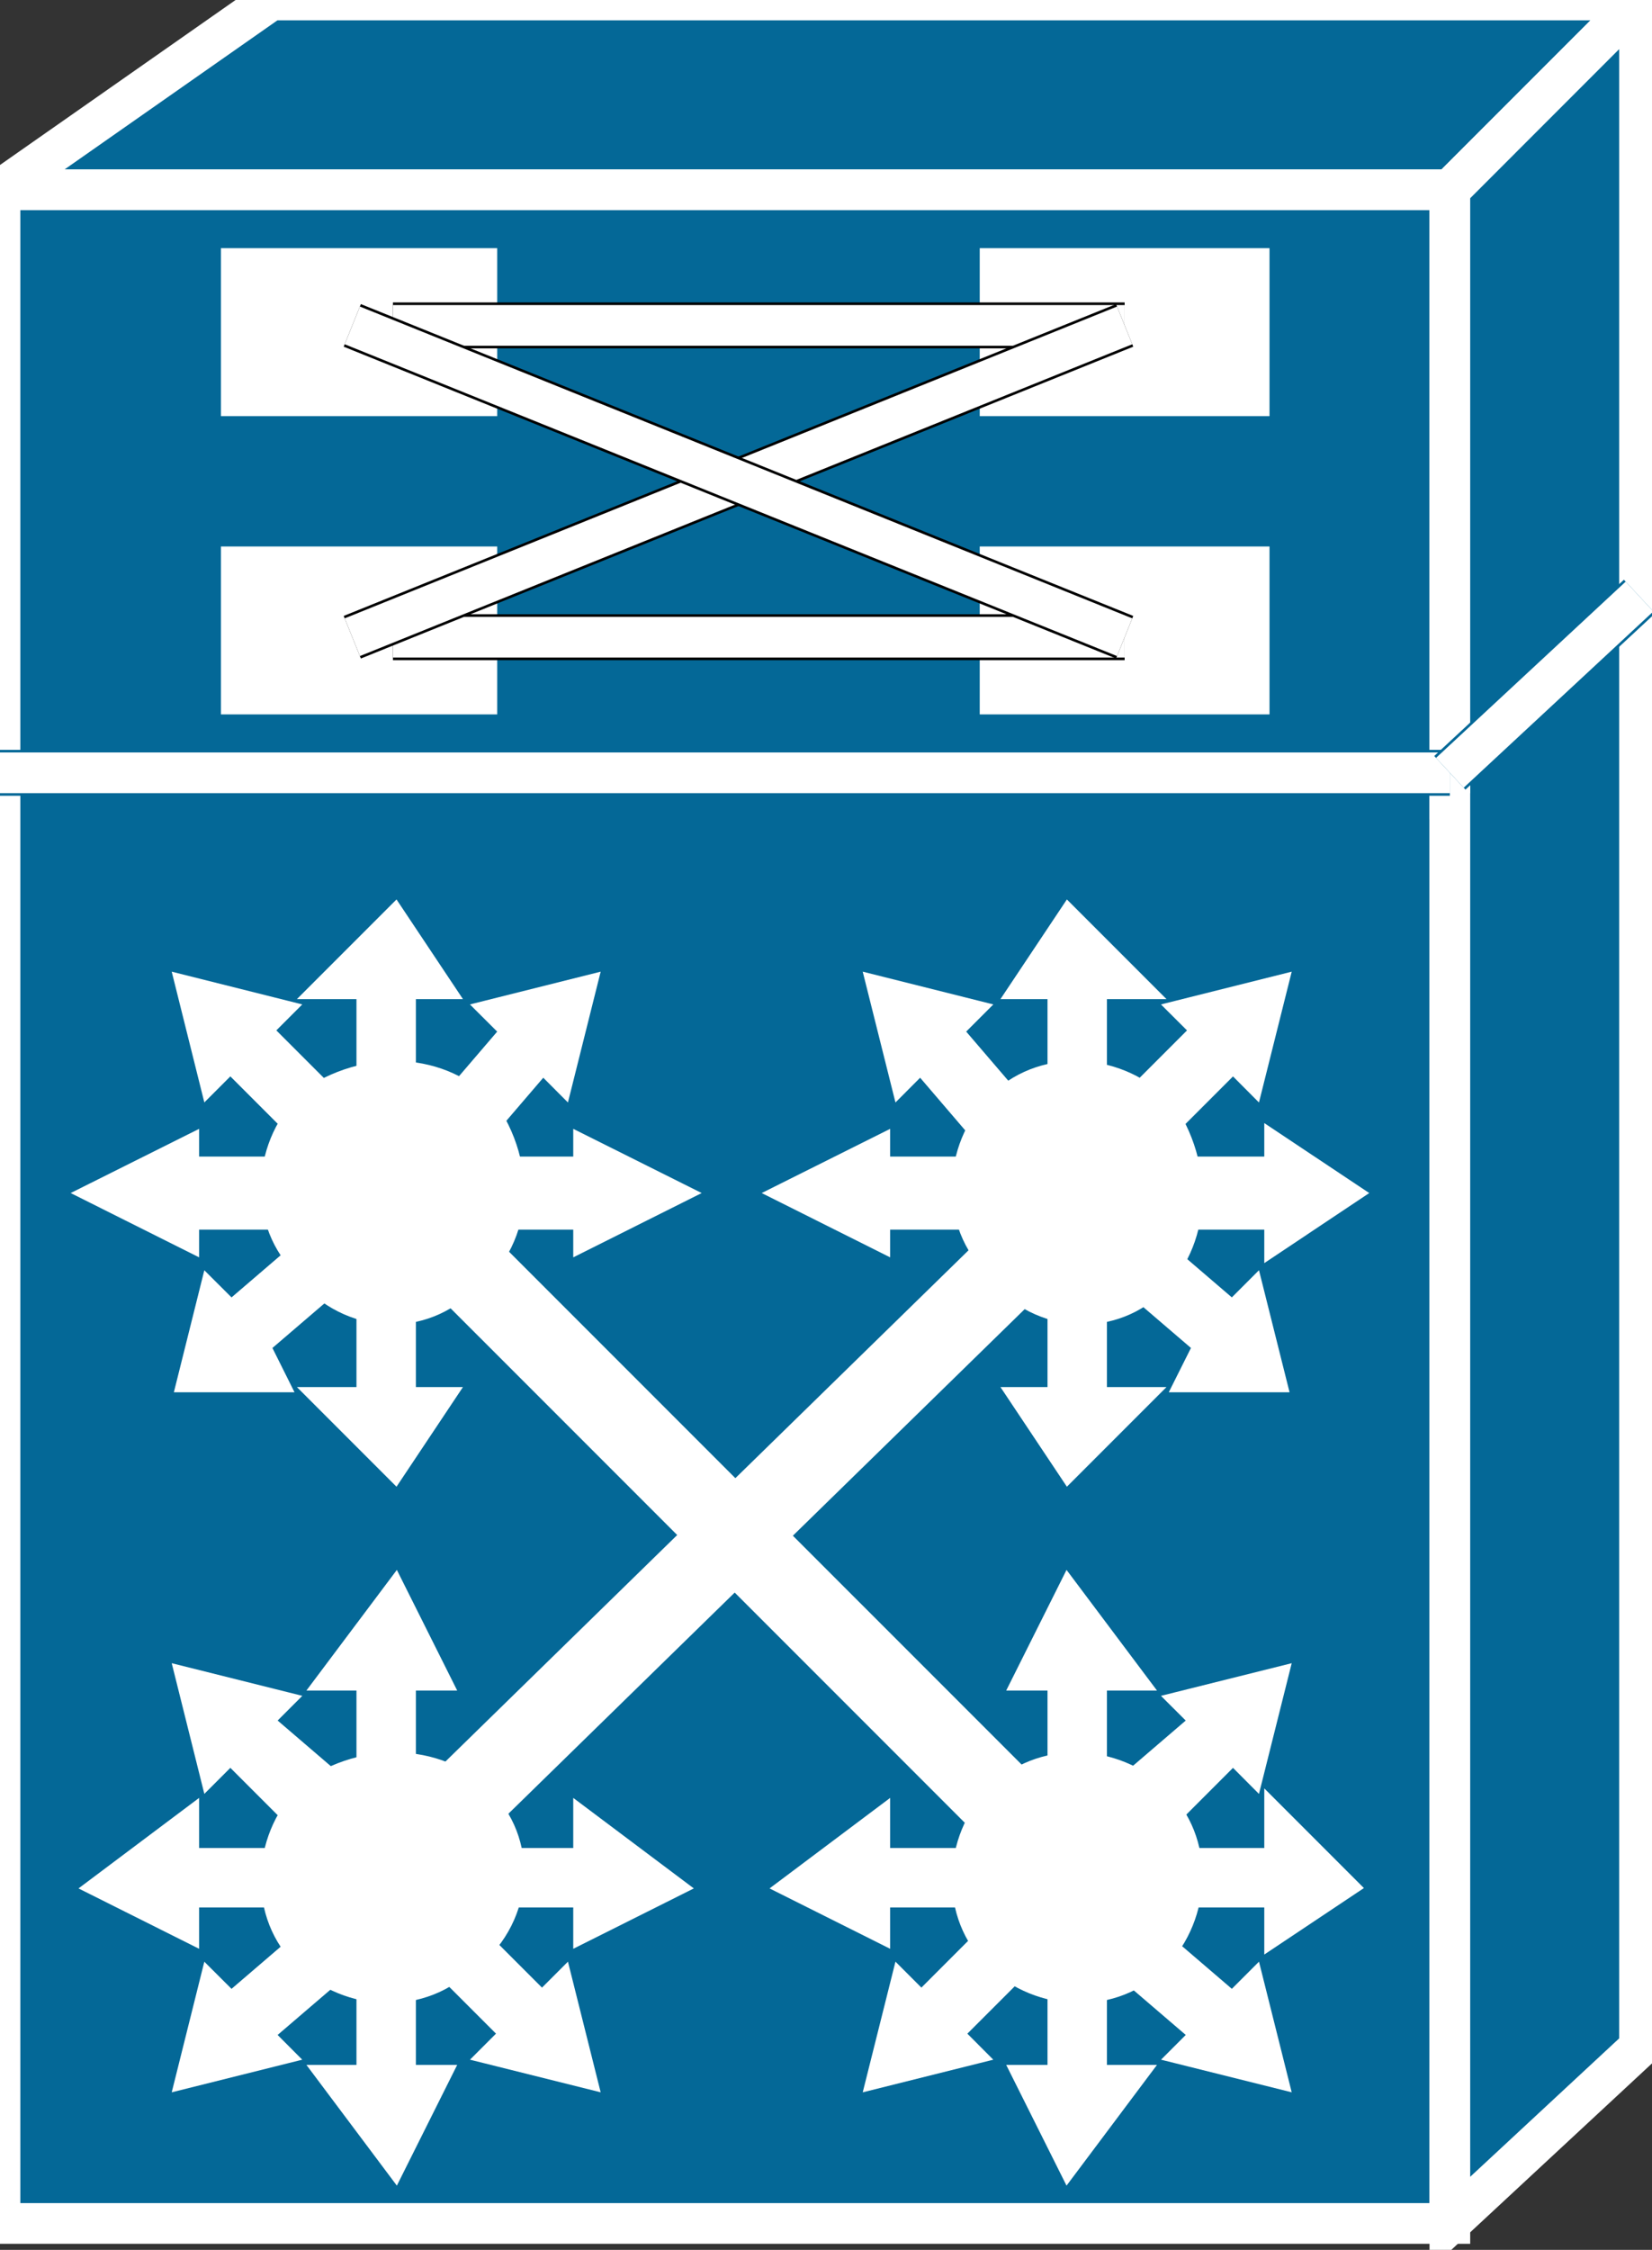 <svg xmlns="http://www.w3.org/2000/svg" xmlns:xlink="http://www.w3.org/1999/xlink" version="1.1" viewBox="0 0 108 147" >
  <rect x="0" y="0" width="108" height="147" fill="#333333" stroke="none"/>
  <title><![CDATA[Virtual layer switch]]></title>
  <g transform=" scale(3) ">
    <!--converted by libvisio2svg-->
    <g>
      <!--emf-blob start-->
      <g>
        <path d="M 0,48.425 L 0,16.831 L 31.595,16.831 L 31.595,48.425 L 0,48.425 Z " fill="#046897" stroke="#FFFFFF" stroke-width="0.886" stroke-linecap="butt" stroke-linejoin="miter"/>
        <path d="M 35.728,44.587 L 35.728,12.992 L 31.595,16.831 L 31.595,48.425 L 35.728,44.587 Z " fill="#046897" stroke="#FFFFFF" stroke-width="0.886" stroke-linecap="butt" stroke-linejoin="miter"/>
        <path d="M 5.906,0 L 0,4.134 L 31.595,4.134 L 35.728,0 L 5.906,0 Z " fill="#046897" stroke="#FFFFFF" stroke-width="0.886" stroke-linecap="butt" stroke-linejoin="miter"/>
        <path d="M 0,16.831 L 0,4.134 L 31.595,4.134 L 31.595,16.831 L 0,16.831 Z " fill="#046897" stroke="#FFFFFF" stroke-width="0.886" stroke-linecap="butt" stroke-linejoin="miter"/>
        <path d="M 35.728,12.992 L 35.728,0 L 31.595,4.134 L 31.595,16.831 L 35.728,12.992 Z " fill="#046897" stroke="#FFFFFF" stroke-width="0.886" stroke-linecap="butt" stroke-linejoin="miter"/>
        <path d="M 31.595,16.831 L 0,16.831 Z " fill="#046897" stroke-width="1px" stroke="#046897"/>
        <path d="M 31.595,16.831 L 0,16.831 " stroke="#FFFFFF" stroke-width="0.886" stroke-linecap="butt" stroke-linejoin="miter" fill="none"/>
        <path d="M 31.595,16.831 L 35.728,12.992 Z " fill="#046897" stroke-width="1px" stroke="#046897"/>
        <path d="M 31.595,16.831 L 35.728,12.992 " stroke="#FFFFFF" stroke-width="0.886" stroke-linecap="butt" stroke-linejoin="miter" fill="none"/>
        <path d="M 10.335,8.563 L 10.335,5.905 L 5.315,5.905 L 5.315,8.563 L 10.335,8.563 Z " fill="#FFFFFF" stroke-width="1px" stroke="#FFFFFF"/>
        <path d="M 7.677,7.087 L 7.677,7.087 Z " fill="#000000" stroke-width="1px" stroke="#000000"/>
        <path d="M 7.677,7.087 L 7.677,7.087 " stroke="#FFFFFF" stroke-width="0.886" stroke-linecap="butt" stroke-linejoin="miter" fill="none"/>
        <path d="M 21.85,8.563 L 21.85,5.905 L 27.165,5.905 L 27.165,8.563 L 21.85,8.563 Z " fill="#FFFFFF" stroke-width="1px" stroke="#FFFFFF"/>
        <path d="M 24.508,7.087 L 24.508,7.087 Z " fill="#000000" stroke-width="1px" stroke="#000000"/>
        <path d="M 24.508,7.087 L 24.508,7.087 " stroke="#FFFFFF" stroke-width="0.886" stroke-linecap="butt" stroke-linejoin="miter" fill="none"/>
        <path d="M 10.335,15.059 L 10.335,12.402 L 5.315,12.402 L 5.315,15.059 L 10.335,15.059 Z " fill="#FFFFFF" stroke-width="1px" stroke="#FFFFFF"/>
        <path d="M 7.677,13.878 L 7.677,13.878 Z " fill="#000000" stroke-width="1px" stroke="#000000"/>
        <path d="M 7.677,13.878 L 7.677,13.878 " stroke="#FFFFFF" stroke-width="0.886" stroke-linecap="butt" stroke-linejoin="miter" fill="none"/>
        <path d="M 21.85,15.059 L 21.85,12.402 L 27.165,12.402 L 27.165,15.059 L 21.85,15.059 Z " fill="#FFFFFF" stroke-width="1px" stroke="#FFFFFF"/>
        <path d="M 24.508,13.878 L 24.508,13.878 Z " fill="#000000" stroke-width="1px" stroke="#000000"/>
        <path d="M 24.508,13.878 L 24.508,13.878 " stroke="#FFFFFF" stroke-width="0.886" stroke-linecap="butt" stroke-linejoin="miter" fill="none"/>
        <path d="M 8.563,7.087 L 24.508,7.087 Z " fill="#000000" stroke-width="1px" stroke="#000000"/>
        <path d="M 8.563,7.087 L 24.508,7.087 " stroke="#FFFFFF" stroke-width="0.886" stroke-linecap="butt" stroke-linejoin="miter" fill="none"/>
        <path d="M 8.563,13.878 L 24.508,13.878 Z " fill="#000000" stroke-width="1px" stroke="#000000"/>
        <path d="M 8.563,13.878 L 24.508,13.878 " stroke="#FFFFFF" stroke-width="0.886" stroke-linecap="butt" stroke-linejoin="miter" fill="none"/>
        <path d="M 7.677,13.878 L 24.508,7.087 Z " fill="#000000" stroke-width="1px" stroke="#000000"/>
        <path d="M 7.677,13.878 L 24.508,7.087 " stroke="#FFFFFF" stroke-width="0.886" stroke-linecap="butt" stroke-linejoin="miter" fill="none"/>
        <path d="M 7.677,7.087 L 24.508,13.878 Z " fill="#000000" stroke-width="1px" stroke="#000000"/>
        <path d="M 7.677,7.087 L 24.508,13.878 " stroke="#FFFFFF" stroke-width="0.886" stroke-linecap="butt" stroke-linejoin="miter" fill="none"/>
        <path d="M 8.563,23.917 L 8.563,21.26 L 9.154,21.26 L 8.563,20.374 L 7.677,21.26 L 8.268,21.26 L 8.268,23.917 L 8.563,23.917 Z " fill="#FFFFFF" stroke-width="1px" stroke="#FFFFFF"/>
        <path d="M 7.382,24.508 L 5.315,22.441 L 5.61,22.146 L 4.429,21.85 L 4.724,23.032 L 5.02,22.736 L 7.087,24.803 L 7.382,24.508 Z " fill="#FFFFFF" stroke-width="1px" stroke="#FFFFFF"/>
        <path d="M 6.496,25.689 L 3.839,25.689 L 3.839,25.394 L 2.658,25.984 L 3.839,26.575 L 3.839,26.28 L 6.496,26.28 L 6.496,25.689 Z " fill="#FFFFFF" stroke-width="1px" stroke="#FFFFFF"/>
        <path d="M 7.087,27.165 L 5.02,28.937 L 4.724,28.642 L 4.429,29.823 L 5.61,29.823 L 5.315,29.232 L 7.382,27.461 L 7.087,27.165 Z " fill="#FFFFFF" stroke-width="1px" stroke="#FFFFFF"/>
        <path d="M 8.268,27.756 L 8.268,30.709 L 7.677,30.709 L 8.563,31.595 L 9.154,30.709 L 8.563,30.709 L 8.563,27.756 L 8.268,27.756 Z " fill="#FFFFFF" stroke-width="1px" stroke="#FFFFFF"/>
        <path d="M 10.335,26.28 L 12.992,26.28 L 12.992,26.575 L 14.173,25.984 L 12.992,25.394 L 12.992,25.689 L 10.335,25.689 L 10.335,26.28 Z " fill="#FFFFFF" stroke-width="1px" stroke="#FFFFFF"/>
        <path d="M 10.039,24.803 L 11.811,22.736 L 12.106,23.032 L 12.402,21.85 L 11.22,22.146 L 11.516,22.441 L 9.744,24.508 L 10.039,24.803 Z " fill="#FFFFFF" stroke-width="1px" stroke="#FFFFFF"/>
        <path d="M 10.039,28.346 C 11.516,27.461 11.811,25.689 10.925,24.213 C 10.039,23.032 8.268,22.736 6.791,23.622 C 5.61,24.508 5.315,26.28 6.201,27.461 C 7.087,28.937 8.858,29.232 10.039,28.346 Z Z " fill="#FFFFFF" stroke="none"/>
        <path d="M 8.563,38.976 L 8.563,36.319 L 9.154,36.319 L 8.563,35.138 L 7.677,36.319 L 8.268,36.319 L 8.268,38.976 L 8.563,38.976 Z " fill="#FFFFFF" stroke-width="1px" stroke="#FFFFFF"/>
        <path d="M 7.382,39.272 L 5.315,37.5 L 5.61,37.205 L 4.429,36.91 L 4.724,38.091 L 5.02,37.795 L 7.087,39.862 L 7.382,39.272 Z " fill="#FFFFFF" stroke-width="1px" stroke="#FFFFFF"/>
        <path d="M 6.496,40.748 L 3.839,40.748 L 3.839,40.157 L 2.658,41.043 L 3.839,41.634 L 3.839,41.043 L 6.496,41.043 L 6.496,40.748 Z " fill="#FFFFFF" stroke-width="1px" stroke="#FFFFFF"/>
        <path d="M 7.087,42.224 L 5.02,43.996 L 4.724,43.701 L 4.429,44.882 L 5.61,44.587 L 5.315,44.291 L 7.382,42.52 L 7.087,42.224 Z " fill="#FFFFFF" stroke-width="1px" stroke="#FFFFFF"/>
        <path d="M 8.268,42.815 L 8.268,45.472 L 7.677,45.472 L 8.563,46.654 L 9.154,45.472 L 8.563,45.472 L 8.563,42.815 L 8.268,42.815 Z " fill="#FFFFFF" stroke-width="1px" stroke="#FFFFFF"/>
        <path d="M 9.744,42.52 L 11.516,44.291 L 11.22,44.587 L 12.402,44.882 L 12.106,43.701 L 11.811,43.996 L 10.039,42.224 L 9.744,42.52 Z " fill="#FFFFFF" stroke-width="1px" stroke="#FFFFFF"/>
        <path d="M 10.335,41.043 L 12.992,41.043 L 12.992,41.634 L 14.173,41.043 L 12.992,40.157 L 12.992,40.748 L 10.335,40.748 L 10.335,41.043 Z " fill="#FFFFFF" stroke-width="1px" stroke="#FFFFFF"/>
        <path d="M 10.039,43.11 C 11.516,42.224 11.811,40.453 10.925,39.272 C 10.039,38.091 8.268,37.795 6.791,38.681 C 5.61,39.567 5.315,41.339 6.201,42.52 C 7.087,43.701 8.858,43.996 10.039,43.11 Z Z " fill="#FFFFFF" stroke="none"/>
        <path d="M 23.622,23.917 L 23.622,21.26 L 24.213,21.26 L 23.327,20.374 L 22.736,21.26 L 23.327,21.26 L 23.327,23.917 L 23.622,23.917 Z " fill="#FFFFFF" stroke-width="1px" stroke="#FFFFFF"/>
        <path d="M 22.146,24.508 L 20.374,22.441 L 20.669,22.146 L 19.488,21.85 L 19.784,23.032 L 20.079,22.736 L 21.85,24.803 L 22.146,24.508 Z " fill="#FFFFFF" stroke-width="1px" stroke="#FFFFFF"/>
        <path d="M 21.555,25.689 L 18.898,25.689 L 18.898,25.394 L 17.717,25.984 L 18.898,26.575 L 18.898,26.28 L 21.555,26.28 L 21.555,25.689 Z " fill="#FFFFFF" stroke-width="1px" stroke="#FFFFFF"/>
        <path d="M 23.327,27.756 L 23.327,30.709 L 22.736,30.709 L 23.327,31.595 L 24.213,30.709 L 23.622,30.709 L 23.622,27.756 L 23.327,27.756 Z " fill="#FFFFFF" stroke-width="1px" stroke="#FFFFFF"/>
        <path d="M 24.508,27.461 L 26.575,29.232 L 26.279,29.823 L 27.461,29.823 L 27.165,28.642 L 26.87,28.937 L 24.803,27.165 L 24.508,27.461 Z " fill="#FFFFFF" stroke-width="1px" stroke="#FFFFFF"/>
        <path d="M 25.394,26.28 L 28.051,26.28 L 28.051,26.575 L 28.937,25.984 L 28.051,25.394 L 28.051,25.689 L 25.394,25.689 L 25.394,26.28 Z " fill="#FFFFFF" stroke-width="1px" stroke="#FFFFFF"/>
        <path d="M 24.803,24.803 L 26.87,22.736 L 27.165,23.032 L 27.461,21.85 L 26.279,22.146 L 26.575,22.441 L 24.508,24.508 L 24.803,24.803 Z " fill="#FFFFFF" stroke-width="1px" stroke="#FFFFFF"/>
        <path d="M 25.098,28.346 C 26.279,27.461 26.575,25.689 25.689,24.213 C 24.803,23.032 23.032,22.736 21.85,23.622 C 20.669,24.508 20.374,26.28 21.26,27.461 C 22.146,28.937 23.917,29.232 25.098,28.346 Z Z " fill="#FFFFFF" stroke="none"/>
        <path d="M 23.622,38.976 L 23.622,36.319 L 24.213,36.319 L 23.327,35.138 L 22.736,36.319 L 23.327,36.319 L 23.327,38.976 L 23.622,38.976 Z " fill="#FFFFFF" stroke-width="1px" stroke="#FFFFFF"/>
        <path d="M 21.555,40.748 L 18.898,40.748 L 18.898,40.157 L 17.717,41.043 L 18.898,41.634 L 18.898,41.043 L 21.555,41.043 L 21.555,40.748 Z " fill="#FFFFFF" stroke-width="1px" stroke="#FFFFFF"/>
        <path d="M 21.85,42.224 L 20.079,43.996 L 19.784,43.701 L 19.488,44.882 L 20.669,44.587 L 20.374,44.291 L 22.146,42.52 L 21.85,42.224 Z " fill="#FFFFFF" stroke-width="1px" stroke="#FFFFFF"/>
        <path d="M 23.327,42.815 L 23.327,45.472 L 22.736,45.472 L 23.327,46.654 L 24.213,45.472 L 23.622,45.472 L 23.622,42.815 L 23.327,42.815 Z " fill="#FFFFFF" stroke-width="1px" stroke="#FFFFFF"/>
        <path d="M 24.508,42.52 L 26.575,44.291 L 26.279,44.587 L 27.461,44.882 L 27.165,43.701 L 26.87,43.996 L 24.803,42.224 L 24.508,42.52 Z " fill="#FFFFFF" stroke-width="1px" stroke="#FFFFFF"/>
        <path d="M 25.394,41.043 L 28.051,41.043 L 28.051,41.634 L 28.937,41.043 L 28.051,40.157 L 28.051,40.748 L 25.394,40.748 L 25.394,41.043 Z " fill="#FFFFFF" stroke-width="1px" stroke="#FFFFFF"/>
        <path d="M 24.803,39.862 L 26.87,37.795 L 27.165,38.091 L 27.461,36.91 L 26.279,37.205 L 26.575,37.5 L 24.508,39.272 L 24.803,39.862 Z " fill="#FFFFFF" stroke-width="1px" stroke="#FFFFFF"/>
        <path d="M 25.098,43.11 C 26.279,42.224 26.575,40.453 25.689,39.272 C 24.803,38.091 23.032,37.795 21.85,38.681 C 20.669,39.567 20.374,41.339 21.26,42.52 C 22.146,43.701 23.917,43.996 25.098,43.11 Z Z " fill="#FFFFFF" stroke="none"/>
        <path d="M 10.039,27.461 L 22.146,39.567 " stroke="#FFFFFF" stroke-width="1.772" stroke-linecap="butt" stroke-linejoin="miter" fill="none"/>
        <path d="M 9.744,39.567 L 22.441,27.165 " stroke="#FFFFFF" stroke-width="1.772" stroke-linecap="butt" stroke-linejoin="miter" fill="none"/>
      </g>
      <!--emf-blob end-->
    </g>
  </g>
</svg>

